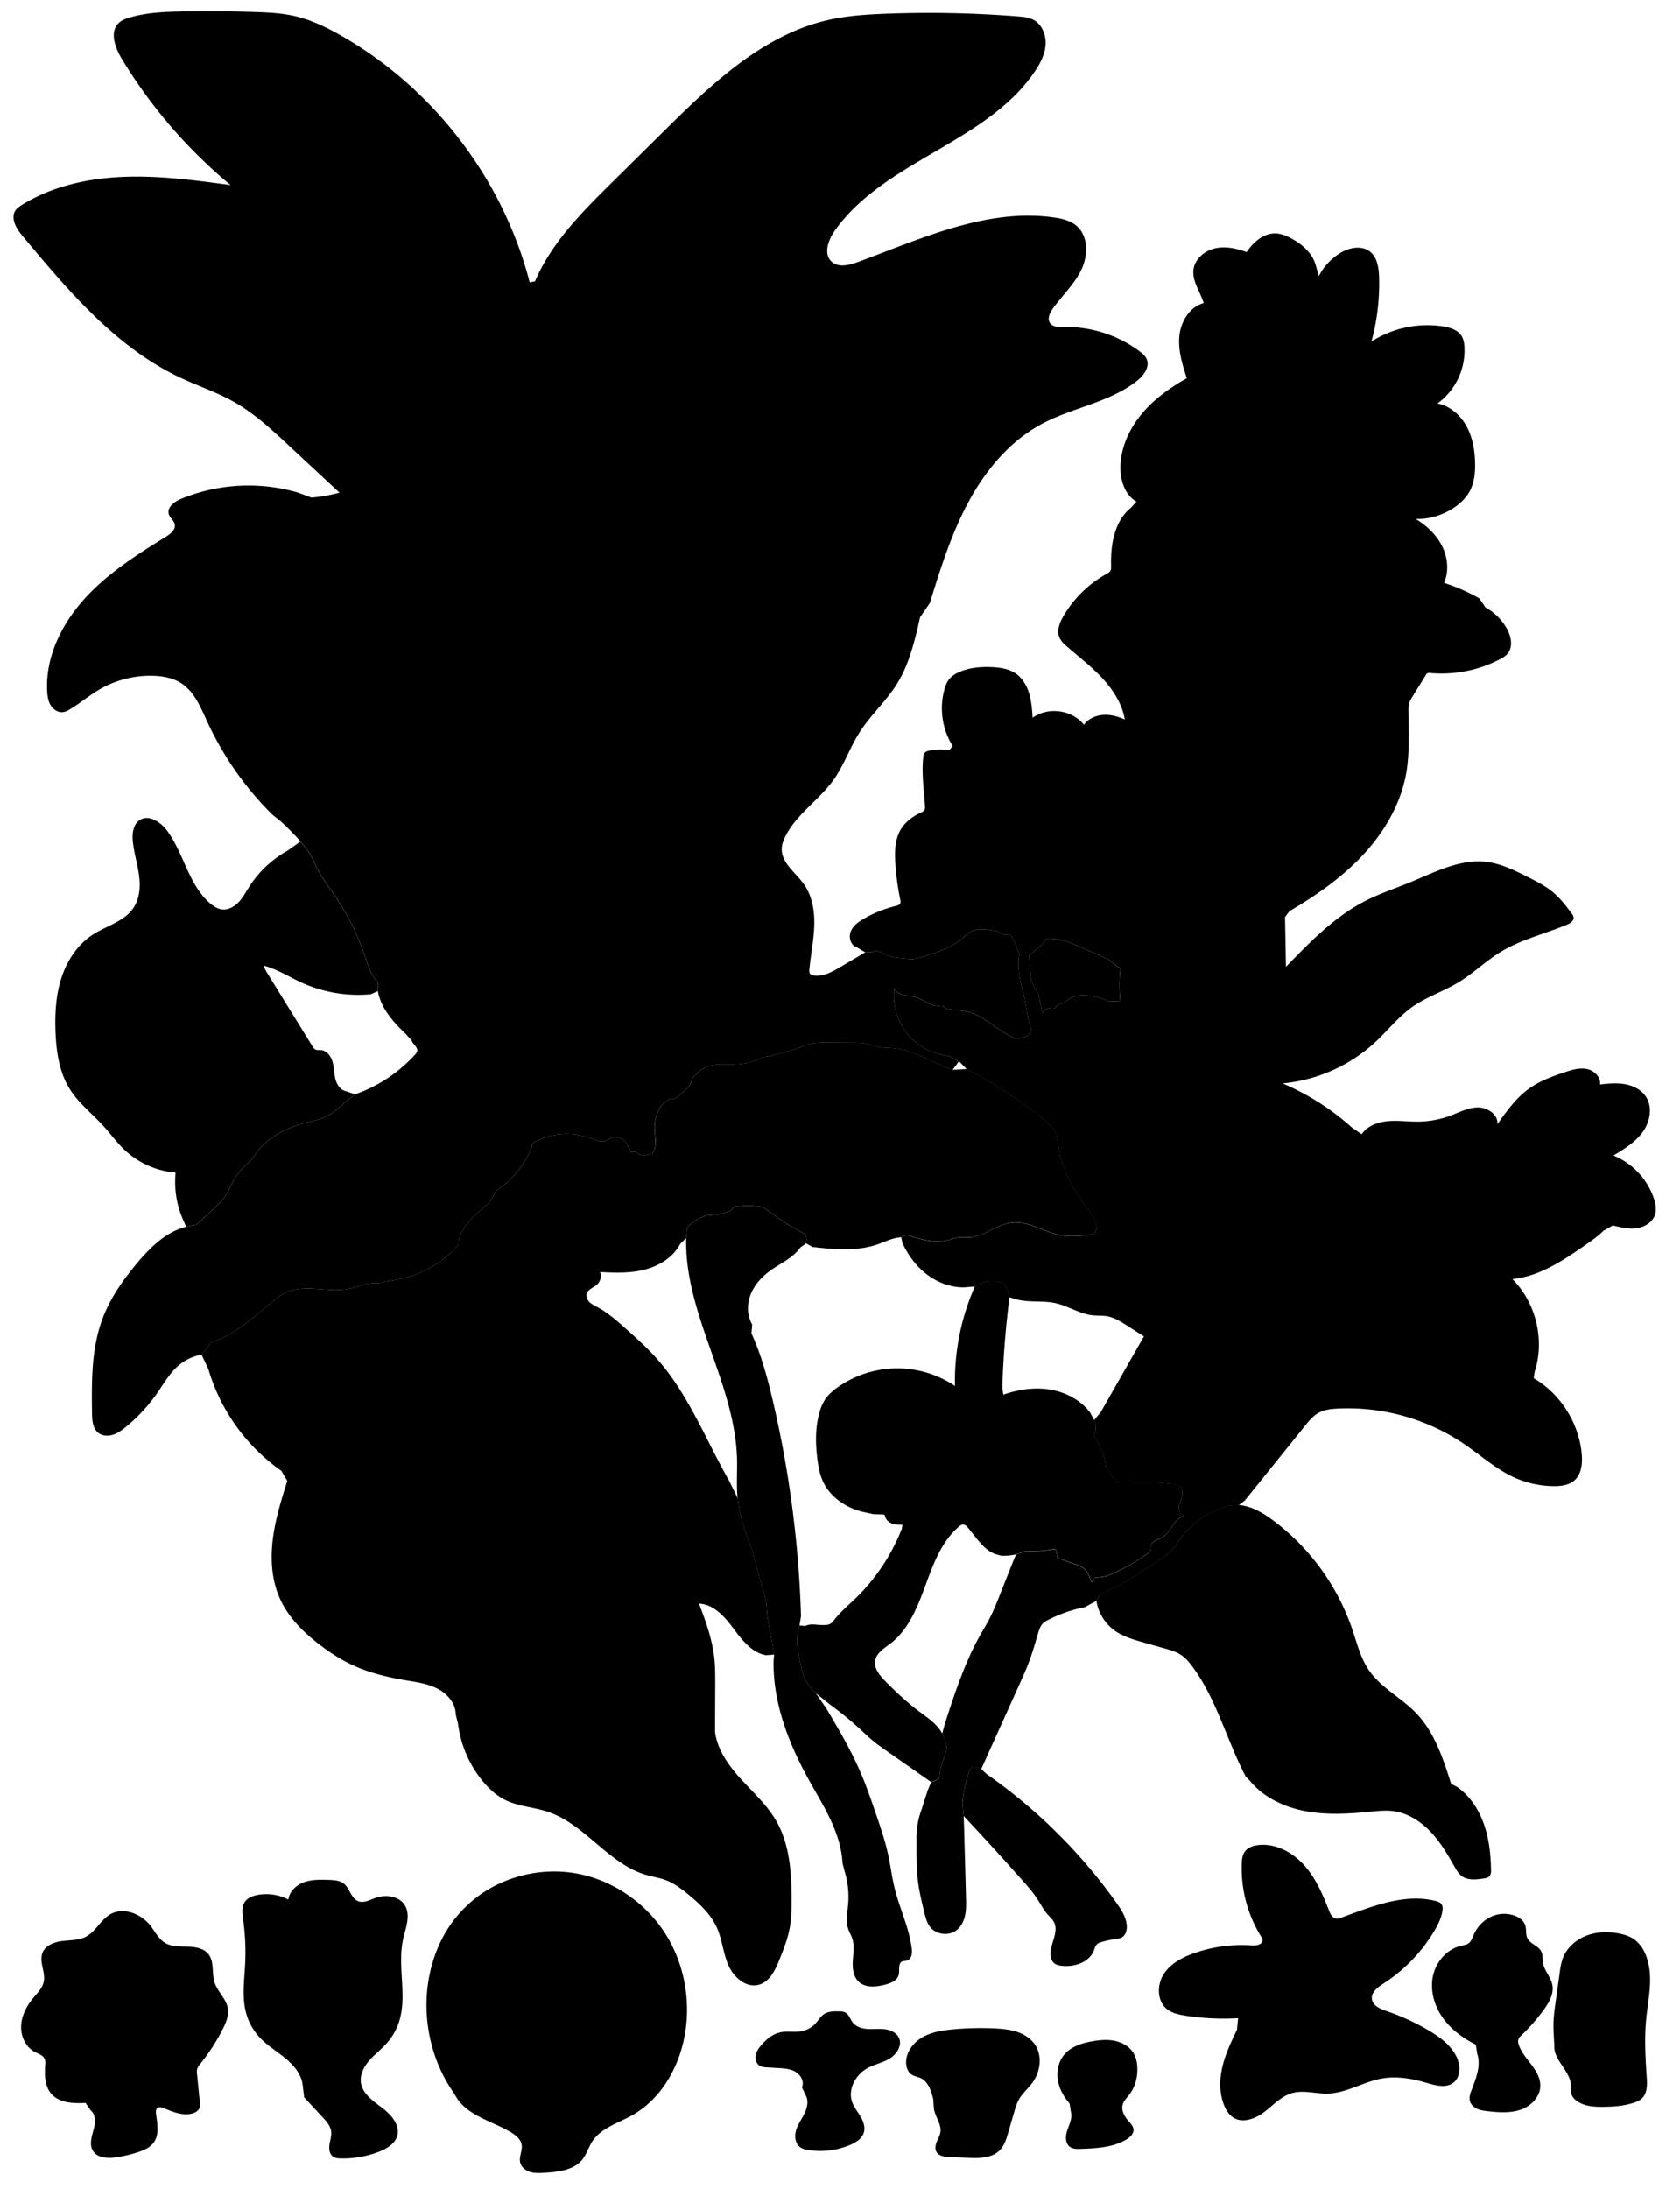 
<svg xmlns="http://www.w3.org/2000/svg" viewBox="0 0 1831 2385" id="illustration" preserveAspectRatio="xMidYMid meet">
    <title>Ebenaceæ</title>
    <path data-name="1" data-official="Diospyros Embryopteris" data-plain="Viscid-fruited Date-plum" data-loc="Bengal" d="M900.75,1861.35c13.31,22.53,26.65,45.14,37,69.16,6.51,15.07,11.82,30.61,17.13,46.14,4.91,14.37,9.84,28.79,13.07,43.64,2.69,12.34,4.19,24.93,7.23,37.19,5.45,22,15.81,42.84,18.53,65.35.61,5-.11,11.53-5,13-1.73.51-3.66.21-5.31.92-5,2.17-2.61,9.69-4,14.93-1.58,5.82-8.1,8.58-13.9,10.2-10.19,2.83-22.54,4.1-30-3.38-5.72-5.72-6.5-14.67-6-22.75s1.89-16.42-.69-24.09c-1.17-3.5-3.14-6.7-4.33-10.21-2.93-8.63-.87-18-.1-27.13a94.45,94.45,0,0,0-3.84-35.76l-2.31-8.84c-.8-16.69-6.25-32.86-13.39-48s-16-29.35-24-44c-21.8-39.45-38.42-83.16-37.76-128.22l.66-6.92-5.5-30.84c-1-5.49-2-11-2.4-16.57-.26-3.19-.34-6.4-.78-9.57a86.57,86.57,0,0,0-2.92-12.25l-9.8-33.76-2.09-9.42c-7.13-18.84-14.32-38-16.36-58-1.45-14.34-.23-28.81-.64-43.21-2.34-82.54-57.47-157.59-55.38-240.14l1.16-11.32a12.25,12.25,0,0,1,4-4,73.32,73.32,0,0,1,10-6.66,24.45,24.45,0,0,1,11.54-3l5.56-.53a63.42,63.42,0,0,0,15.68-4l4.45-4.67a110.83,110.83,0,0,1,24.49-.59,23.54,23.54,0,0,1,6.46,1.24,27.46,27.46,0,0,1,6.41,4c6.45,4.84,13.06,9.48,19.88,13.8q8.67,5.49,17.78,10.27a7.44,7.44,0,0,1,2.42,1.71,6,6,0,0,1,1.12,2.83,15.25,15.25,0,0,1-.33,6.65l-6.17,4.44c-8,11.44-21.67,17.16-33,25.35-9.16,6.64-17.1,15.35-21.23,25.89s-4,23,1.74,32.74l-.86,9.58c10.65,23.17,17.32,48,23.15,72.78A1187.86,1187.86,0,0,1,873,1760.54l-1.61,10.13c-4.94,14.5-1.55,30.36,1.87,45.29,1.14,5,2.29,10,4.62,14.47,2.74,5.34,7,9.73,11.17,14ZM1013.42,656.94c11.66-37.62,23.44-75.52,42.16-110.18s45.05-66.27,79.76-84.88c33.4-17.9,73.35-23.29,103.29-46.5,7.55-5.86,14.9-15.33,11.15-24.12-1.53-3.6-4.67-6.23-7.81-8.57a134.22,134.22,0,0,0-82.74-26.45c-5.44.13-12,.08-14.92-4.47-3.14-4.82,0-11.18,3.32-15.84,10.21-14.11,23.31-26.32,30.89-42s7.87-37-5.51-48.15c-6.8-5.66-15.86-7.7-24.62-8.93-73-10.28-144.06,23.05-213.27,48.56-9.47,3.49-21.26,6.46-28.72-.35-9.23-8.42-3.69-23.79,3.55-34,54.1-76,164.75-95.5,217.4-172.52,6.11-8.94,11.42-18.88,12.2-29.68s-3.91-22.56-13.56-27.47c-5-2.53-10.68-3.06-16.24-3.5a1227.1,1227.1,0,0,0-143.63-3c-21.93.83-44,2.27-65.32,7.3C830.46,38.82,775.31,91.75,723.91,142.55l-56.83,56.17c-32.61,32.23-66,65.59-84,107.77l-5.81,1.12C548.44,195.74,472.89,96.69,372.63,39.26c-16-9.19-32.86-17.43-50.87-21.64-14.6-3.41-29.68-4.11-44.67-4.59q-38.88-1.23-77.8-.57c-19.47.34-39.18,1.07-57.86,6.56-4.31,1.27-8.69,2.87-12,6-10.3,9.79-4,27,3.38,39.15A545.12,545.12,0,0,0,251.28,201.61c-38.55-5.21-77.34-10.44-116.22-8.94S56.82,202.75,23.79,223.31c-2.79,1.74-5.63,3.66-7.31,6.48-2.09,3.51-2.07,7.93-1,11.86,1.84,6.65,6.39,12.18,10.81,17.48,49.26,58.94,100.8,119.69,170.33,152.34,19.35,9.09,39.82,15.84,58.43,26.38,22.11,12.51,40.93,30,59.53,47.3L370,536.72a173.44,173.44,0,0,1-30.51,5.36l-15.07-5.55a193.14,193.14,0,0,0-127.07,6.94c-7.33,3-15.81,9.4-13.3,16.92,1.33,4,5.52,6.61,6.41,10.71,1.26,5.82-4.56,10.53-9.63,13.65-31.62,19.49-63.4,39.74-88.4,67.21S49.58,715.35,51.36,752.45c.26,5.46,1,11.1,3.8,15.8s8.11,8.26,13.54,7.55a19.74,19.74,0,0,0,7.36-3c11-6.5,20.87-14.91,31.91-21.42a110.34,110.34,0,0,1,59-15.16c10.61.32,21.47,2.3,30.4,8,14.53,9.32,21.41,26.56,28.64,42.24a346.52,346.52,0,0,0,70.53,100.73l9.29,7.48a272.66,272.66,0,0,1,21.66,22,94.5,94.5,0,0,1,10.33,13.59c3.13,5.22,5.39,10.9,8.18,16.31,5.41,10.52,12.72,19.92,19.37,29.71A271.25,271.25,0,0,1,398,1042.22c3.35,10,6.39,20.61,13.88,28l-.08,9.43c3.31,18.63,16.69,33.72,30.43,46.73l6.44,7.28c1.48,4.21,6.94,7.19,6,11.55a8.6,8.6,0,0,1-2.32,3.69,159,159,0,0,1-65.4,43.27l-9.52,7.6c-7.15,6.53-14.47,13.17-23.3,17.16-6.69,3-14,4.41-21.1,6.26-21.76,5.67-43.17,16.76-55.56,35.52a36.62,36.62,0,0,1-2.79,4,34,34,0,0,1-3.5,3.29,80.59,80.59,0,0,0-18.28,23.19c-2.43,4.64-4.41,9.53-7.31,13.9-3.38,5.08-7.89,9.29-12.36,13.45l-19,17.68-11.3,2.23c-22,5.51-39.18,22.46-53.74,39.86-15.3,18.29-29.2,38.14-37.54,60.48-12.13,32.49-11.81,68.1-11.35,102.77.11,7.7.7,16.46,6.69,21.3,4.34,3.5,10.58,3.88,15.91,2.25s9.93-5,14.24-8.56A182.31,182.31,0,0,0,171,1518.09c7.82-11.16,14.6-23.44,25.29-31.9a51,51,0,0,1,23.44-10.33l10.76-13.54c25.2-8.19,45.48-26.63,65.74-43.71,4.42-3.73,8.92-7.45,14.09-10,10.31-5.15,22.36-5.35,33.86-4.61s23.14,2.3,34.5.3c11.65-2.06,22.92-7.83,34.68-6.52l10.68-2.39a118.43,118.43,0,0,0,75.3-38.66l.3-5.43a60.42,60.42,0,0,1,13.79-23.12c2.07-2.16,4.3-4.16,6.52-6.15l13.18-11.85,7.78-13.16a97.29,97.29,0,0,0,39.77-51.3l1.46-1.62a77.6,77.6,0,0,1,62.71-3.75c4.42,1.69,9.06,3.82,13.69,2.85,4-.83,7.22-3.82,11.21-4.43,4.3-.67,8.63,1.65,11.51,4.92s4.58,7.37,6.23,11.4l5.82,0a14,14,0,0,0,7.67,4l10.12-2.48c2.75-4,3.45-9,3.34-13.89s-1-9.65-1-14.49a42.21,42.21,0,0,1,7.73-24.32l8.51-7.09a7.07,7.07,0,0,0,6-.19,20.5,20.5,0,0,0,5-3.66l7.21-6.41a18.71,18.71,0,0,0,3.63-3.91c1.34-2.13,1.76-4.71,2.83-7a13.5,13.5,0,0,1,5.06-5.73l2.68-3c5.28-4.64,12.48-6.52,19.49-7.08s14.08.07,21.1-.32a74.28,74.28,0,0,0,29.71-8l6.63-.85,16.38-4.44c5.32-1.45,10.65-2.89,15.82-4.81,4.31-1.6,8.51-3.52,13-4.56,5.14-1.19,10.48-1.17,15.75-1.14l28.33.14c5.33,0,10.7.06,15.91,1.15,4.48.94,8.77,2.66,13.26,3.54,5.26,1,10.68.92,16,1.42,23,2.19,43.07,15.73,64.74,23.61l7-9.49c-3.38-1-6.13-3.47-9.38-4.83a40.18,40.18,0,0,0-8.15-2,65.64,65.64,0,0,1-52.89-72.8c1.46,4.07,5.73,6.48,9.94,7.51s8.62,1,12.8,2.19c9.3,2.55,17.3,10.61,26.89,9.63,1.17-.11,2.45-.35,3.45.26a9.5,9.5,0,0,1,1.52,1.52c1.33,1.33,3.31,1.72,5.16,2,6.94,1,14,1.08,20.81,2.82,18.82,4.83,32.44,21.34,50.44,28.62l4,.53,9.72-2.58,5.07-6.61a102.49,102.49,0,0,1-4.76-16.81c-.75-3.87-1.27-7.78-2-11.65-1.63-8.88-4.23-17.55-6-26.4s-2.82-18-1.24-26.9l.33-.58a99.81,99.81,0,0,0-8.72-20.2,2.68,2.68,0,0,0-1-1.1,2.51,2.51,0,0,0-1.25-.17,19.23,19.23,0,0,1-5-.19c-2.22-.53-4.08-2-6.15-2.94a24.05,24.05,0,0,0-5.47-1.54,89.52,89.52,0,0,0-17.89-1.51l-4.23,1.24c-5,1.56-8.77,5.6-12.77,9-12.79,10.84-29.43,15.77-45.53,20.43a38.09,38.09,0,0,1-7.36,1.61,38.65,38.65,0,0,1-6.45-.16c-8.3-.68-16.8-1.41-24.37-4.89a46.6,46.6,0,0,0-7-3.09c-2.47-.68-5.32-.61-7.36.94l-7.36,0-27.09,16c-9,5.32-18.92,10.84-29.23,9.25a5.87,5.87,0,0,1-3.7-1.66c-1.09-1.31-1-3.2-.86-4.9,1.44-15.81,4.76-31.44,5.29-47.31s-2-32.46-11.17-45.43S851.35,940,852,924.28c.19-4.52,1.83-8.85,3.83-12.9,12.07-24.36,36.9-39.71,52.67-61.84,11.39-16,17.72-35,28.24-51.56,12-18.85,29.07-34.05,40.88-53,13.6-21.82,19.48-47.43,25.15-72.5Zm194.79,388.14-28.71-12.59c-11.9-5.21-24.33-10.53-37.3-9.93a3.06,3.06,0,0,0-1.34.27,3.53,3.53,0,0,0-1.12,1.24c-2.14,3.25-5.15,5.81-8.11,8.33l-10.07,8.55.25,2q.33,9.66,1.45,19.28a36.75,36.75,0,0,0,1.88,9c1.57,4.06,4.44,7.5,6.16,11.5,2.6,6.06,2.4,13,4.58,19.21l.19,1.46a12.51,12.51,0,0,1,12.26-5.39c.72.12,1.57.28,2.12-.22a2.77,2.77,0,0,0,.57-1c1.48-3.17,5.58-3.91,9.06-4.25,4.44-5.26,11.47-7.8,18.34-8.18s13.7,1.17,20.37,2.87c2.91.74,5.91,1.55,8.25,3.43l1.37.5,12.41-.49.06-.7a164.5,164.5,0,0,1,0-33.28,3,3,0,0,0-.11-1.59,3,3,0,0,0-1.15-1.17l-6.65-4.7Z"></path>
    <path data-name="1a" data-official="" data-plain="Flower" data-loc="" d="M93.28,2290.93c-13.32.66-28.54.19-37.3-9.86-7.27-8.34-7.54-20.56-6.72-31.59a14.38,14.38,0,0,0-.42-6.17c-1.66-4.33-6.86-5.81-11-8-9.92-5.2-15.26-17-14.82-28.18s5.87-21.7,13-30.31c4.59-5.52,10.15-10.82,11.63-17.85,2.2-10.4-5.25-21.57-1.39-31.48,3.21-8.23,12.87-11.84,21.64-12.92s18.07-.68,25.88-4.81c10.59-5.59,15.9-18.19,26.24-24.24,14.46-8.45,34-.67,44.2,12.6,4.89,6.36,8.56,14.05,15.38,18.28,7.17,4.44,16.18,4,24.62,4.24s17.81,1.63,23,8.27c6.55,8.33,3.44,20.57,6.63,30.68s12.72,17.78,14.47,28.3c1.3,7.81-2,15.62-5.56,22.68a217.5,217.5,0,0,1-24.55,37.93,16,16,0,0,0-3.24,5.22,15.46,15.46,0,0,0-.19,6l3,30.15c.23,2.29.44,4.68-.44,6.79-1.21,2.93-4.24,4.7-7.27,5.61-10.33,3.11-21.25-1.37-31.23-5.5-2.5-1-5.7-1.93-7.63,0-1.47,1.44-1.39,3.79-1.16,5.82,1.23,10.5,3.82,22.12-2.08,30.88-4,6-11.09,9-17.93,11.24a142.37,142.37,0,0,1-23.32,5.49c-9.34,1.38-20.82.84-25.58-7.3-3.89-6.65-1.26-15,.77-22.43s2.82-16.74-3.21-21.53Z"></path>
    <path data-name="1b" data-official="" data-plain="Calyx" data-loc="" d="M329.86,2271.15c-1.55-11.74-9.85-21.49-19-29s-19.48-13.7-27.61-22.31a63.74,63.74,0,0,1-15-26.74c-4.72-17.23-2-35.47-1.09-53.32a256.12,256.12,0,0,0-2.11-48.17c-.95-6.82-2-14.44,2-20,3-4.18,8.21-6.18,13.26-7.19a51.58,51.58,0,0,1,34,5c1.07-9,8.77-16,17.27-19s17.76-2.74,26.78-2.46c5.77.19,12,.53,16.48,4.14,6.45,5.17,7.73,15.79,15.37,18.95,6.24,2.58,13-1.32,19.38-3.6,11.22-4,25.82-1.77,31.83,8.54,6.31,10.83.67,24.3-2.06,36.54-6.77,30.31,5.41,63.31-5.29,92.47a66.62,66.62,0,0,1-13.81,22.27c-5.81,6.26-12.72,11.46-18.28,18s-9.77,14.86-8.65,23.33c1.63,12.25,13.24,20.19,23.11,27.63s19.88,18.75,16.48,30.64c-2.44,8.54-11,13.71-19.3,17a108.49,108.49,0,0,1-42.11,7.58c-3-.06-6.11-.31-8.54-2-3.94-2.79-4.59-8.42-3.87-13.19s2.43-9.52,1.81-14.32c-.79-6.12-5.21-11.05-9.41-15.57l-20-21.5Z"></path>
    <path data-name="1c" data-official="" data-plain="Section of Fruit" data-loc="" d="M494,2279.25c-27.88-40.34-36.48-93.42-22.76-140.5a148.84,148.84,0,0,1,12.23-29.87,134.84,134.84,0,0,1,30.31-37.35c30.86-26.48,74-37.77,114-30.68s76.36,32.16,97.93,66.63,28.28,77.71,19,117.3c-7.58,32.43-26.57,63.25-55.61,79.55-15.42,8.65-34.2,13.91-43.74,28.81-3.9,6.1-5.87,13.37-10.32,19.08-9.27,11.91-26.23,13.83-41.29,14.79-5.3.34-10.74.67-15.83-.84s-9.87-5.27-11-10.45c-1.45-6.39,2.74-13,1.59-19.43-1.06-5.95-6.33-10.15-11.51-13.27-19.61-11.78-44.34-17.14-57.91-35.56Z"></path>
    <path data-name="2" data-official="Diospyros Lotus" data-plain="European Date-plum" data-loc="Italy" d="M1048.94,1964.43a124.49,124.49,0,0,1,3.28-20.94,128.19,128.19,0,0,1,4.72-15.1,6.68,6.68,0,0,1,1.73-2.87c1.46-1.2,3.64-1,5.41-.29s3.44,1.72,5.32,2l5.88,5.4a585,585,0,0,1,141.39,140.11c5.4,7.59,10.79,15.79,11.39,25.08.31,4.8-1.07,10.18-5.16,12.7-2.4,1.48-5.33,1.74-8.12,2.09a87.08,87.08,0,0,0-14.48,3.13,11.7,11.7,0,0,0-4.62,2.27c-1.93,1.78-2.55,4.52-3.52,7-5.12,12.83-21.07,18-34.8,16.58-3.09-.32-6.32-1-8.63-3a11.44,11.44,0,0,1-3.27-6.05c-2.87-12.77,9.16-26.6,3.35-38.34-1.75-3.55-4.89-6.17-7.49-9.15-4-4.6-6.83-10.11-10.11-15.27-5.17-8.11-11.56-15.37-18-22.56q-31-34.86-62.93-68.86Zm-143.69-107A376.56,376.56,0,0,1,938.8,1885c4.44,4.09,8.78,8.3,13.46,12.12,4.13,3.37,8.5,6.42,12.86,9.47l49.77,34.8,8.37-3.29a106.76,106.76,0,0,1,4.84-20.94,71.66,71.66,0,0,0,3.06-10,16.81,16.81,0,0,0-.87-10.24l-3.39-8.44c-5.44-10.23-15.6-16.89-24.87-23.84-13.38-10-25.65-21.47-37.35-33.4-6-6.13-12.33-13.78-10.84-22.22s10-13.44,16.82-18.69c19.73-15.22,29.42-39.76,38-63.17s17.56-48,36.57-64.16c1.35-1.14,2.91-2.29,4.68-2.21s3.42,1.61,4.68,3.06c9.38,10.85,17.13,24.55,30.64,29.35l6.62,1.72a75.66,75.66,0,0,0,15.53-1.52l10.2-3.78a117.48,117.48,0,0,0,29.71-1.81c1.16-.23,2.52-.41,3.38.4a3.82,3.82,0,0,1,.88,2.19l1.14,6.88,25.19,8.88a23,23,0,0,1,10.26,13.84c.34,1.36,1.08,3.14,2.46,2.89s1.45-2.43,2.4-3.59,2.66-1.1,4.13-1.1c6.29,0,12.3-2.43,18-5.08a228.34,228.34,0,0,0,35.34-20.43c1.76-1.25,3.65-2.72,4-4.85.23-1.22-.1-2.49,0-3.73.24-2.62,2.38-4.68,4.7-5.92s4.91-1.88,7.22-3.13c9.63-5.23,12.28-19.59,22.66-23.09l.68-1.22c-3.57-1.25-5.09-5.63-4.7-9.39s2.16-7.22,3.17-10.86,1.09-8-1.43-10.77l-8.78-3.34a311,311,0,0,0-45.36-1.78c-5.3.18-10.63.49-15.89-.2l-11.42-16a67.37,67.37,0,0,0-10.58-30.29,10.36,10.36,0,0,1-1.63-3.21c-.45-2,.33-3.93.79-5.88a18.18,18.18,0,0,0-1.39-12.07l-4.52-8.32c-10.48-13.63-26.82-22.11-43.78-24.86s-34.51-.09-50.73,5.59l-1.12-7.84q1.61-49.39,7.87-98.5l-1.91-6.74c-1-2.78-2-5.71-4.3-7.6-2-1.71-4.79-2.32-7.43-2.62a41.3,41.3,0,0,0-14.44,1l-9.6,4.24a255,255,0,0,0-21.72,108.59,112.53,112.53,0,0,0-128,1.52c-4.89,3.47-9.56,7.39-13,12.3a49.57,49.57,0,0,0-6.67,14.89c-4.71,16.46-4.48,34-2.32,50.95,1,8,2.46,16,5.69,23.36,8.3,19,27.87,31.48,48.28,35l6.91,1.62,10.63.31a2.83,2.83,0,0,1,1.26.24c.76.42.94,1.41,1.17,2.25,1,3.58,4.2,6.2,7.7,7.42s7.29,1.27,11,1.32a18.21,18.21,0,0,1-1.82,7.39,214.13,214.13,0,0,1-48.74,72.32c-8.11,7.88-16.88,15.17-23.86,24.07-1.28,1.63-2.56,3.37-4.41,4.31a14.67,14.67,0,0,1-5.67,1.08c-8.17.56-14.23-2.33-21.62,1.18l-6-.75c-4.94,14.5-1.55,30.36,1.87,45.29,1.14,5,2.29,10,4.62,14.47,2.74,5.34,7,9.73,11.17,14Zm434.22-217.34a96.91,96.91,0,0,0-55,38.61,100.44,100.44,0,0,1-6.81,9.53c-3.94,4.5-9,7.82-14,11.08l-15.59,10.13c-15.65,10.18-31.47,20.43-49,26.84l-4.14,7.51a49.56,49.56,0,0,0,19.65,32.36c9.36,6.8,20.76,10,31.89,13.18L1270,1796c5.58,1.57,11.25,3.17,16.18,6.23,5.71,3.53,10.11,8.82,14.07,14.24,26,35.53,36.87,79.63,57.3,118.6l5,5.31c15,18.06,37.6,28.52,60.67,32.76s46.78,2.81,70.12.54c8.41-.82,16.9-1.74,25.27-.65,15.37,2,29.24,10.78,40,21.93s18.8,24.61,26.4,38.12c2.25,4,4.59,8.17,8.32,10.86,6.52,4.68,15.37,3.71,23.3,2.53,2.58-.38,5.42-.91,7-3,1.43-1.83,1.47-4.35,1.42-6.68-.36-16.78-2.17-33.71-7.74-49.55s-15.17-30.6-28.87-40.3l-6.92-3.77c-8.72-27.48-18-56-38-76.81-16.16-16.86-38.49-27.69-51.66-47-9.05-13.26-12.88-29.28-18.05-44.48a248.88,248.88,0,0,0-84.85-117.5c-11.53-8.73-24.48-16.67-38.89-17.85ZM313.32,926.77a117.35,117.35,0,0,0-41.72,39.29c-3.69,5.78-6.91,12-11.65,16.91s-11.45,8.63-18.25,7.72c-4.68-.62-8.84-3.31-12.45-6.36-23.62-20-28.68-54.3-47-79.23-7-9.51-19.85-18.11-29.83-11.8-7.49,4.74-8.56,15.21-7.58,24,1.35,12.16,5,23.95,6.66,36.08s.87,25.22-5.87,35.43c-9.94,15.07-29.56,19.68-44.69,29.52-16.6,10.78-28,28.38-34.06,47.23s-7.15,39-6.38,58.72c.84,21.78,4.15,44.23,15.84,62.62,9.67,15.23,24.32,26.51,36.46,39.86,7.72,8.49,14.47,17.87,22.79,25.78a92.36,92.36,0,0,0,55.8,24.89,102.63,102.63,0,0,0,8.51,52.2l3,6.76,11.3-2.23,19-17.68c4.47-4.16,9-8.37,12.36-13.45,2.9-4.37,4.88-9.26,7.31-13.9A80.59,80.59,0,0,1,271.14,1266a34,34,0,0,0,3.5-3.29,36.62,36.62,0,0,0,2.79-4c12.39-18.76,33.8-29.85,55.56-35.52,7.11-1.85,14.41-3.23,21.1-6.26,8.83-4,16.15-10.63,23.3-17.16l9.52-7.6-9.73-3.38c-6.21-1.18-10.2-7.44-11.72-13.58s-1.34-12.62-3.09-18.69S356,1144.44,349.72,1144c-1.94-.14-4,.25-5.78-.57s-2.65-2.35-3.59-3.87L292,1061.26c-1.81-2.93-3.64-5.92-4.46-9.26,14.41,3.75,27.15,12,40.69,18.25a149.69,149.69,0,0,0,76,12.89l7.51-3.48.08-9.43c-7.49-7.4-10.53-18-13.88-28a271.25,271.25,0,0,0-32.66-65.89c-6.65-9.79-14-19.19-19.37-29.71-2.79-5.41-5.05-11.09-8.18-16.31a94.5,94.5,0,0,0-10.33-13.59Zm725,238.73c-21.67-7.88-41.79-21.42-64.74-23.61-5.34-.5-10.76-.38-16-1.42-4.49-.88-8.78-2.6-13.26-3.54-5.21-1.09-10.58-1.13-15.91-1.15l-28.33-.14c-5.27,0-10.61-.05-15.75,1.14-4.47,1-8.67,3-13,4.56-5.17,1.92-10.5,3.36-15.82,4.81l-16.38,4.44-6.63.85a74.28,74.28,0,0,1-29.71,8c-7,.39-14.08-.23-21.1.32s-14.21,2.44-19.49,7.08l-2.68,3a13.5,13.5,0,0,0-5.06,5.73c-1.07,2.28-1.49,4.86-2.83,7a18.71,18.71,0,0,1-3.63,3.91l-7.21,6.41a20.5,20.5,0,0,1-5,3.66,7.07,7.07,0,0,1-6,.19l-8.51,7.09a42.21,42.21,0,0,0-7.73,24.32c0,4.84.85,9.65,1,14.49s-.59,9.9-3.34,13.89L701,1259.07a14,14,0,0,1-7.67-4l-5.82,0c-1.65-4-3.35-8.14-6.23-11.4s-7.21-5.59-11.51-4.92c-4,.61-7.26,3.6-11.21,4.43-4.63,1-9.27-1.16-13.69-2.85a77.6,77.6,0,0,0-62.71,3.75l-1.46,1.62a97.29,97.29,0,0,1-39.77,51.3l-7.78,13.16L519.92,1322c-2.22,2-4.45,4-6.52,6.15a60.42,60.42,0,0,0-13.79,23.12l-.3,5.43a118.43,118.43,0,0,1-75.3,38.66l-10.68,2.39c-11.76-1.31-23,4.46-34.68,6.52-11.36,2-23,.44-34.5-.3s-23.55-.54-33.86,4.61c-5.17,2.58-9.67,6.3-14.09,10-20.26,17.08-40.54,35.52-65.74,43.71l-10.76,13.54,7.38,15.62a206.65,206.65,0,0,0,79.6,110.89l6.42,10.92c-6.55,20.94-13.14,42-15.8,63.8s-1.22,44.53,7.79,64.53c9.78,21.72,27.72,38.73,46.91,52.84a196.05,196.05,0,0,0,26.78,16.88c19.65,10,41.33,15.48,63.08,19.15,11.91,2,24.15,3.6,34.89,9.11s19.88,16,19.94,28.08l2.58,10.59a121.53,121.53,0,0,0,28.3,63.89c6.19,7.19,13.33,13.72,21.74,18.11,14.86,7.77,32.38,8.32,48.26,13.71,40.14,13.63,65.52,56.33,106.15,68.39,7.61,2.26,15.56,3.36,22.93,6.28,8.49,3.37,15.87,9,23,14.78,12.63,10.32,25,21.78,31.7,36.67,5.84,13.08,6.81,27.91,12.57,41s19.4,25,33.2,21.11c11.78-3.28,17.81-16,22.37-27.37,4.18-10.44,8.39-20.94,10.69-32,2.45-11.73,2.67-23.81,2.58-35.8-.21-28.62-2.45-58.42-16.72-83.23-9.91-17.22-24.9-30.79-38.3-45.45s-25.79-31.62-28.4-51.31v-12.87l.17-38.08c0-9.94.08-19.91-1-29.8-2.27-20.45-9.34-40-16.65-59.26,15.83.6,27.78,14.08,37.26,26.77s20.17,26.73,35.78,29.38l8.9-.63-5.5-30.84c-1-5.49-2-11-2.4-16.57-.26-3.19-.34-6.4-.78-9.57a86.57,86.57,0,0,0-2.92-12.25l-9.8-33.76-2.09-9.42c-7.13-18.84-14.32-38-16.36-58l-9.24-18.85c-25.55-44.89-44.42-94.38-78.71-133-10.44-11.75-22.15-22.3-33.88-32.77-9.74-8.69-19.62-17.43-31.13-23.6-2.95-1.58-6-3-8.46-5.36s-4-5.83-3.13-9.06c1.43-5.14,7.85-6.76,11.68-10.47a12.83,12.83,0,0,0,3-13.29c16.35.93,33,1.45,48.86-2.68s31-13.56,38.51-28.12l6.44-6.15,1.16-11.32a12.25,12.25,0,0,1,4-4,73.32,73.32,0,0,1,10-6.66,24.45,24.45,0,0,1,11.54-3l5.56-.53a63.42,63.42,0,0,0,15.68-4l4.45-4.67a110.83,110.83,0,0,1,24.49-.59,23.54,23.54,0,0,1,6.46,1.24,27.46,27.46,0,0,1,6.41,4c6.45,4.84,13.06,9.48,19.88,13.8q8.67,5.49,17.78,10.27a7.44,7.44,0,0,1,2.42,1.71,6,6,0,0,1,1.12,2.83,15.25,15.25,0,0,1-.33,6.65l7.11,4c23.57,2.58,48,4.93,70.49-2.74,8.68-3,17.1-7.45,26.27-7.87l6.12-2.78c14.4,5.23,30,9.38,44.92,5.83,4.15-1,8.19-2.57,12.44-3,3.48-.33,7,.15,10.48,0,16.21-.59,29.53-13.89,45.61-16,18.21-2.39,34.9,9.83,52.9,13.45,12.22,2.46,24.84.9,37.2-.67l3.81-6.53c-1.22-9.38-7.41-17.22-13-24.85-13.85-18.89-25.56-40.08-29-63.25-.82-5.45-1.2-11.07-3.46-16.1-2.83-6.28-8.27-10.93-13.63-15.25a496.85,496.85,0,0,0-83-54.16Z"></path>
    <path data-name="2a" data-official="" data-plain="Calyx and Pistil" data-loc="" d="M874,2273.94c2.78-5.94-1-13.3-6.62-16.71s-12.46-3.9-19-4.3l-12.61-.75c-2.72-.16-5.56-.37-7.88-1.79-3.75-2.28-5.12-7.3-4.24-11.61s3.57-8,6.47-11.29c5.49-6.26,12.33-11.8,20.48-13.5,7.45-1.56,15.26.23,22.75-1.11a27.78,27.78,0,0,0,15.53-8.57c3.06-3.36,5.34-7.52,9.1-10.06,4.82-3.27,11.08-3.23,16.9-3.08a15,15,0,0,1,6,1c4.32,2,5.62,7.46,8.58,11.2,3.86,4.89,10.47,6.69,16.69,7s12.49-.56,18.65.29,12.57,3.9,15.06,9.6c3.55,8.13-2.47,17.58-10,22.21s-16.61,6.31-24.4,10.56c-12.79,7-21.51,22.73-16.86,36.54,2,5.81,5.94,10.68,9.1,15.94s5.55,11.56,3.87,17.46c-1.93,6.78-8.59,11-15.08,13.75a83.45,83.45,0,0,1-46,5.43,20.14,20.14,0,0,1-8.35-2.88c-5.56-3.91-6.48-12-4.52-18.52s6.13-12.08,9.11-18.19,4.72-13.53,1.61-19.57Z"></path>
    <path data-name="2b" data-official="" data-plain="Petal and Stamens" data-loc="" d="M1017.11,2286.63c-2.22-8.78-5.27-18.63-13.43-22.59-3.34-1.62-7.25-2-10.3-4.16-3.79-2.62-5.55-7.42-5.78-12-.58-11.63,7.35-22.41,17.4-28.3s21.92-7.71,33.51-8.8a324.53,324.53,0,0,1,45.4-1.05c8.11.39,16.29,1.1,24,3.59s15,6.93,19.73,13.55c8.63,12.18,6.48,29.8-2.31,41.85-4.67,6.41-11,11.61-14.87,18.52-2.38,4.23-3.75,8.94-5.11,13.61l-6.49,22.32c-2,7-4.26,14.33-9.42,19.5-8.53,8.56-22.13,8.62-34.21,8.12l-20.3-.85c-5.43-.22-11.86-1-14.4-5.85-1.75-3.3-.94-7.37.47-10.83s3.38-6.75,3.93-10.45c1.33-9-6-17-7.11-26Z"></path>
    <path data-name="2c" data-official="" data-plain="Glands and imperfect Pistil" data-loc="" d="M1165.75,2291.57c-6.41-7.23-11.3-16-12.81-25.58s.59-19.86,6.7-27.34c7.49-9.17,19.67-13,31.33-15,8.15-1.37,16.57-2.05,24.63-.25s15.8,6.36,19.94,13.51a32.82,32.82,0,0,1,3.91,13.81c.89,11-1.89,22.41-8.6,31.14-2.73,3.54-6.16,6.8-7.3,11.12-1.64,6.25,2,12.65,6.27,17.52,2.49,2.85,5.39,5.84,5.56,9.62.2,4.66-3.87,8.33-7.88,10.71-14.76,8.74-32.71,9.6-49.85,10.19-4,.13-8.29.17-11.53-2.16-5.4-3.89-5-12.08-2.81-18.38s5.47-12.79,3.92-19.27Z"></path>
    <path data-name="3" data-official="Royena pubescens" data-plain="Downy Royena" data-loc="Cape of Good Hope" d="M1802.53,1305.68a77.41,77.41,0,0,0-44-46.86c11.76-7.11,23.86-14.51,31.89-25.68s11-27.17,3.31-38.59c-5-7.54-13.85-11.89-22.78-13.46s-18.09-.69-27.1.32c1-8.05-6.4-15.22-14.36-16.83s-16.11.87-23.82,3.43c-13.77,4.57-27.64,9.6-39.41,18.08-14,10.09-24.23,24.45-34.19,38.54.8-10.48-10.84-18.26-21.35-18.18s-20.19,5.32-30.05,9a103.5,103.5,0,0,1-34.91,6.45c-11,.12-22.06-1.53-33-.54s-22.41,5.17-28.66,14.25l-10.58-7.2a272.23,272.23,0,0,0-75.66-48.14,172.83,172.83,0,0,0,101.79-45.63c13.24-12.42,24.59-27,39.38-37.52,15.63-11.11,34.31-17.11,50.7-27.07,16.14-9.81,29.8-23.31,45.94-33.13,22.19-13.51,48-19.48,72-29.54,3.54-1.48,7.64-4,7.36-7.82-.13-1.8-1.26-3.35-2.35-4.8-5.92-7.85-11.91-15.76-19.38-22.16-8.32-7.13-18.2-12.14-28-17.08-14.47-7.31-29.32-14.74-45.43-16.61-28.78-3.36-56.12,11.28-82.93,22.28-16,6.55-32.46,12-47.87,19.74-34,17.15-61.09,45-87.55,72.35l-1-54.23,4.79-6.4c29.15-17.12,57.24-36.62,80.28-61.35s40.87-55.09,46.91-88.34c4-22.29,2.73-45.14,2.54-67.79a31.14,31.14,0,0,1,.86-9.15,31.78,31.78,0,0,1,3.74-7.43q7.1-11.45,14.18-22.9a4.15,4.15,0,0,1,5-2.51,137.94,137.94,0,0,0,75.53-14.78c3.17-1.65,6.36-3.48,8.66-6.21,6.24-7.42,4-18.83-.71-27.3a59.4,59.4,0,0,0-23.29-23.13l-6.77-9.9A199.12,199.12,0,0,0,1573.84,635c5.57-12.72,4-27.87-2.24-40.27s-16.85-22.21-28.69-29.47c14,.62,28-3.56,39.93-11,7.72-4.83,14.7-11.16,19-19.18,5.1-9.51,6.11-20.69,5.8-31.48-.39-13.71-2.83-27.64-9.49-39.62s-18-21.84-31.45-24.47a71.54,71.54,0,0,0,29.35-61.8c-.26-3.85-.86-7.78-2.78-11.13-4.07-7.11-12.88-9.84-21-11.07a113.23,113.23,0,0,0-77.54,16.58,242.1,242.1,0,0,0,8.37-69.53c-.27-10.54-1.91-22.38-10.34-28.72-9.39-7.06-23.09-3.93-33,2.37a63.28,63.28,0,0,0-22.36,24.57l-3.56-12.42c-3.84-13-14.95-22.57-26.91-28.87-5.11-2.68-10.6-4.94-16.37-5.19-13.16-.57-24.57,9.34-31.86,20.32-11-4-22.86-6.63-34.24-4.12s-22,11.28-23.63,22.82c-1.82,12.88,7.28,24.47,11.08,36.9-15.24,4-24.9,20-26.5,35.63s3.2,31.22,8.06,46.2c-18.34,10.34-35.79,22.78-49.24,39s-22.69,36.44-23.08,57.49c-.27,14.65,4.84,30.73,17.53,38l-6.36,6.88c-17.92,14.59-22,40.26-21.35,63.37,0,1.79.09,3.7-.85,5.23a9.36,9.36,0,0,1-3.77,3,124.33,124.33,0,0,0-47.31,46.14c-4.12,7.07-7.58,15.68-4.42,23.23,1.69,4,5,7.11,8.35,10,13,11.35,26.82,21.9,38.56,34.56s21.5,27.86,24.42,44.89c-7.43-3.29-15.49-5.55-23.59-5s-16.26,4.12-21,10.72c-12.91-16.3-39.14-19.88-55.94-7.62-.59-8.94-1.2-18-3.79-26.54s-7.38-16.78-14.79-21.8-16.91-6.43-26-6.82c-12.51-.54-25.4.59-36.69,6a27.72,27.72,0,0,0-9.06,6.43c-3,3.39-4.61,7.72-5.82,12.06a77.73,77.73,0,0,0,9.06,61.47l-3.75,4.61a58.09,58.09,0,0,0-21.83.4,8.91,8.91,0,0,0-4.46,1.93c-1.56,1.5-1.93,3.82-2.14,6-1.73,17.47.84,35,2,52.54.1,1.58.15,3.3-.77,4.59a7.35,7.35,0,0,1-3.07,2.09c-9.17,4.23-17.77,10.45-22.84,19.18-6.24,10.76-6.43,23.9-5.65,36.32A289.87,289.87,0,0,0,981.15,980c.3,1.48.59,3.11-.15,4.42-.86,1.54-2.78,2.06-4.5,2.48a132.86,132.86,0,0,0-34.67,13.78c-6,3.41-12,7.66-14.58,14s-.2,15.17,6.39,17.13l9.32,5.65,7.36,0c2-1.55,4.89-1.62,7.36-.94a46.6,46.6,0,0,1,7,3.09c7.57,3.48,16.07,4.21,24.37,4.89a38.65,38.65,0,0,0,6.45.16,38.09,38.09,0,0,0,7.36-1.61c16.1-4.66,32.74-9.59,45.53-20.43,4-3.4,7.76-7.44,12.77-9l4.23-1.24a89.52,89.52,0,0,1,17.89,1.51,24.05,24.05,0,0,1,5.47,1.54c2.07.94,3.93,2.41,6.15,2.94a19.23,19.23,0,0,0,5,.19,2.51,2.51,0,0,1,1.25.17,2.68,2.68,0,0,1,1,1.1,99.81,99.81,0,0,1,8.72,20.2l-.33.58c-1.58,8.89-.57,18,1.24,26.9s4.41,17.52,6,26.4c.71,3.87,1.23,7.78,2,11.65a102.49,102.49,0,0,0,4.76,16.81l-5.07,6.61-9.72,2.58-4-.53c-18-7.28-31.62-23.79-50.44-28.62-6.78-1.74-13.87-1.83-20.81-2.82-1.85-.26-3.83-.65-5.16-2a9.5,9.5,0,0,0-1.52-1.52c-1-.61-2.28-.37-3.45-.26-9.59,1-17.59-7.08-26.89-9.63-4.18-1.14-8.59-1.16-12.8-2.19s-8.48-3.44-9.94-7.51a65.64,65.64,0,0,0,52.89,72.8,40.18,40.18,0,0,1,8.15,2c3.25,1.36,6,3.83,9.38,4.83l8.48,8.59a496.85,496.85,0,0,1,83,54.16c5.36,4.32,10.8,9,13.63,15.25,2.26,5,2.64,10.65,3.46,16.1,3.47,23.17,15.18,44.36,29,63.25,5.59,7.63,11.78,15.47,13,24.85l-3.81,6.53c-12.36,1.57-25,3.13-37.2.67-18-3.62-34.69-15.84-52.9-13.45-16.08,2.11-29.4,15.41-45.61,16-3.49.12-7-.36-10.48,0-4.25.4-8.29,2-12.44,3-14.9,3.55-30.52-.6-44.92-5.83l-6.12,2.78,1.34,6.22c6.13,13.18,15,25.24,26.55,34.07s25.89,14.27,40.43,14.14l11.89-.94,9.6-4.24a41.3,41.3,0,0,1,14.44-1c2.64.3,5.38.91,7.43,2.62,2.27,1.89,3.33,4.82,4.3,7.6l1.91,6.74,5.79,1.76c14.13,4.46,29.61,1.45,44.09,4.59,14.1,3.06,26.7,11.83,41.05,13.32,5.14.54,10.36.11,15.45,1,7.91,1.37,14.9,5.78,21.66,10.1l18.57,11.87-47.06,82.57-7.27,8.72a18.18,18.18,0,0,1,1.39,12.07c-.46,2-1.24,3.93-.79,5.88a10.36,10.36,0,0,0,1.63,3.21,67.37,67.37,0,0,1,10.58,30.29l11.42,16c5.26.69,10.59.38,15.89.2a311,311,0,0,1,45.36,1.78l8.78,3.34c2.52,2.81,2.44,7.12,1.43,10.77s-2.78,7.1-3.17,10.86,1.13,8.14,4.7,9.39l-.68,1.22c-10.38,3.5-13,17.86-22.66,23.09-2.31,1.25-4.9,1.9-7.22,3.13s-4.46,3.3-4.7,5.92c-.12,1.24.21,2.51,0,3.73-.38,2.13-2.27,3.6-4,4.85a228.34,228.34,0,0,1-35.34,20.43c-5.7,2.65-11.71,5.1-18,5.08-1.47,0-3.19,0-4.13,1.1s-.92,3.33-2.4,3.59-2.12-1.53-2.46-2.89a23,23,0,0,0-10.26-13.84l-25.19-8.88-1.14-6.88a3.82,3.82,0,0,0-.88-2.19c-.86-.81-2.22-.63-3.38-.4a117.48,117.48,0,0,1-29.71,1.81l-10.2,3.78-4.6,11.1q-6.2,15.68-12.4,31.35c-3.85,9.76-7.72,19.54-12.64,28.8-2.74,5.18-5.8,10.17-8.69,15.26-17.43,30.7-28.42,64.55-39.29,98.13l-2.81,10.44,3.39,8.44a16.81,16.81,0,0,1,.87,10.24,71.66,71.66,0,0,1-3.06,10,106.76,106.76,0,0,0-4.84,20.94l-8.37,3.29-3.68,8.67q-3.24,10.14-6.5,20.29a90.36,90.36,0,0,0-5.77,35.57c-.12,15-.23,30.14,1.8,45,1.49,10.92,4.11,21.65,6.73,32.35,1.36,5.54,2.8,11.26,6.29,15.76,6.66,8.58,20.61,10.17,29.07,3.37,4.94-4,7.81-10.06,9.09-16.27s1.11-12.6.94-18.93q-1-38.87-2.11-77.72l-.42-11.33-1.39-13.8a124.49,124.49,0,0,1,3.28-20.94,128.19,128.19,0,0,1,4.72-15.1,6.68,6.68,0,0,1,1.73-2.87c1.46-1.2,3.64-1,5.41-.29s3.44,1.72,5.32,2l3.62-8q19.2-42.59,38.41-85.17c3.61-8,7.24-16.06,10.31-24.31,3.66-9.81,6.54-19.88,9.46-29.93,1.23-4.21,2.59-8.63,5.77-11.65a23.15,23.15,0,0,1,5.47-3.55,151.39,151.39,0,0,1,39.86-13.86l12.63-6.85,4.14-7.51c17.53-6.4,33.35-16.66,49-26.84l15.59-10.13c5-3.26,10.1-6.58,14-11.08a100.44,100.44,0,0,0,6.81-9.53,96.91,96.91,0,0,1,55-38.61l10.66-.57,6.6-5.1,65.36-81.06c4.64-5.75,9.48-11.67,16.07-15,5.77-2.92,12.38-3.62,18.84-4a225.58,225.58,0,0,1,138,38c19.13,12.92,36.49,28.94,57.73,38a107.39,107.39,0,0,0,39.81,8.41c8.32.17,17.3-.83,23.52-6.35,7.67-6.82,8.79-18.37,7.89-28.59-3-33.74-23.08-65.51-52.31-82.63l1-7c11.25-34.66,1.49-75.26-24.3-101,30.1-3,56.36-20.87,81.15-38.21,6.36-4.46,12.77-8.94,18.24-14.46l10.13-5.75c8.52,2.08,17.29,4.18,26,3s17.39-6.5,20-14.88C1805.56,1317.35,1804.38,1311.25,1802.53,1305.68Zm-581.6-249a164.5,164.5,0,0,0,0,33.28l-.06.7-12.41.49-1.37-.5c-2.34-1.88-5.34-2.69-8.25-3.43-6.67-1.7-13.49-3.25-20.37-2.87s-13.9,2.92-18.34,8.18c-3.48.34-7.58,1.08-9.06,4.25a2.77,2.77,0,0,1-.57,1c-.55.5-1.4.34-2.12.22a12.51,12.51,0,0,0-12.26,5.39l-.19-1.46c-2.18-6.22-2-13.15-4.58-19.21-1.72-4-4.59-7.44-6.16-11.49a36.93,36.93,0,0,1-1.88-9q-1.12-9.62-1.45-19.28l-.25-2,10.07-8.55c3-2.52,6-5.08,8.11-8.33a3.53,3.53,0,0,1,1.12-1.24,3.06,3.06,0,0,1,1.34-.27c13-.6,25.4,4.72,37.3,9.93l28.71,12.59,4.81,4.11,6.65,4.7a3,3,0,0,1,1.15,1.17A3,3,0,0,1,1220.93,1056.65Z"></path>
    <path data-name="3a" data-official="" data-plain="Calyx and Fruit" data-loc="" d="M1349.4,2198.59a269.4,269.4,0,0,1-57.52-2.75c-7.05-1.1-14.36-2.62-19.94-7.05-11.2-8.88-11.18-27-3.21-38.84s21.66-18.53,35.24-23a156.25,156.25,0,0,1,60.11-7.62c5,.38,12.05-.76,11.87-5.76a9,9,0,0,0-1.72-4.22,141.61,141.61,0,0,1-20.86-78.89c.17-4.67.66-9.59,3.4-13.37,3.26-4.5,9-6.43,14.56-7.08,18.77-2.18,37.36,7.79,50,21.86s20.27,31.81,27.15,49.41c1.44,3.67,3.41,7.86,7.27,8.7,2.19.48,4.44-.29,6.55-1.06,32.94-12,67.89-26.49,102-18.11,2.69.66,5.58,1.63,7,4,1.28,2.05,1.16,4.66.78,7-1.27,8-5,15.3-9.12,22.2a174.64,174.64,0,0,1-54.69,56.58c-6.47,4.19-14.18,9.83-13,17.45,1.08,7.15,9.21,10.5,16,12.83a247.75,247.75,0,0,1,45.35,20.77c12.12,7.12,24.09,15.78,30.49,28.3,4.84,9.49,5.21,22.83-3.37,29.15-8.18,6-19.58,2.7-29.32-.17-15.75-4.64-32.44-7.44-48.6-4.54-20,3.6-38.28,15.77-58.65,16.34-13.06.37-26.42-4.1-39-.5-11.85,3.39-20.5,13.21-30.32,20.66s-23.86,12.62-34.11,5.77c-4.24-2.85-7.1-7.36-9.13-12.05-5.79-13.35-5.67-28.66-2.37-42.83s9.59-27.44,15.93-40.53Z"></path>
    <path data-name="3b" data-official="" data-plain="Calyx, Stamens, and Pistil" data-loc="" d="M1608.45,2227.39c-14.22-7.07-27.42-16.83-36.46-29.89s-13.58-29.68-10.16-45.19,15.56-29.33,31.08-32.7c2.44-.53,5-.84,7.12-2.18,3.41-2.17,4.72-6.39,6.35-10.07a38.4,38.4,0,0,1,18.62-19.25,33.83,33.83,0,0,1,26.58-.88c4.63,1.87,9,5.15,10.64,9.86s.31,10,2.48,14.47c3.12,6.33,12,8.08,15.13,14.43,1.81,3.71,1.17,8.11,1.82,12.19,1.4,8.77,8.7,15.68,10.29,24.41,1.74,9.49-3.59,18.76-9.24,26.58a204.64,204.64,0,0,1-24.72,28.28,11.57,11.57,0,0,0-3,3.85c-.84,2.11-.33,4.51.41,6.66,2.8,8,8.61,14.57,13.72,21.37s9.79,14.6,9.65,23.1c-.2,11.94-10.19,22-21.47,25.87s-23.6,3-35.47,1.69c-4-.45-8.14-.95-11.85-2.62s-7-4.7-8-8.64.4-8,1.85-11.82c4.84-12.71,10.46-26.54,6.17-39.44Z"></path>
    <path data-name="4a" data-official="Diospyros melanoxylon" data-plain="Seed" data-loc="East Indies" d="M1693.34,2215.7a127.75,127.75,0,0,1,.07-17.39c.41-5.55,1.17-11.07,1.94-16.59l4.58-32.91a74.62,74.62,0,0,1,3.06-14.69c4-11.43,13.74-20.39,25-25s23.84-5.08,35.77-2.92c6.13,1.11,12.27,3,17.34,6.57a36.7,36.7,0,0,1,11.52,14.52c5.16,11,6.25,23.54,5.63,35.7s-2.88,24.16-4.06,36.27c-2.06,21-.91,42.25.55,63.34.57,8.23.77,17.63-5.18,23.34-2.57,2.46-6,3.86-9.34,4.94-10.69,3.43-22,4.24-33.25,4.31-9.26.06-19-.52-26.88-5.35-3.3-2-6.27-4.89-7.38-8.59-1-3.3-.42-6.85-.68-10.29-1.17-15.58-19-26.84-18-42.43Z"></path>
</svg>
